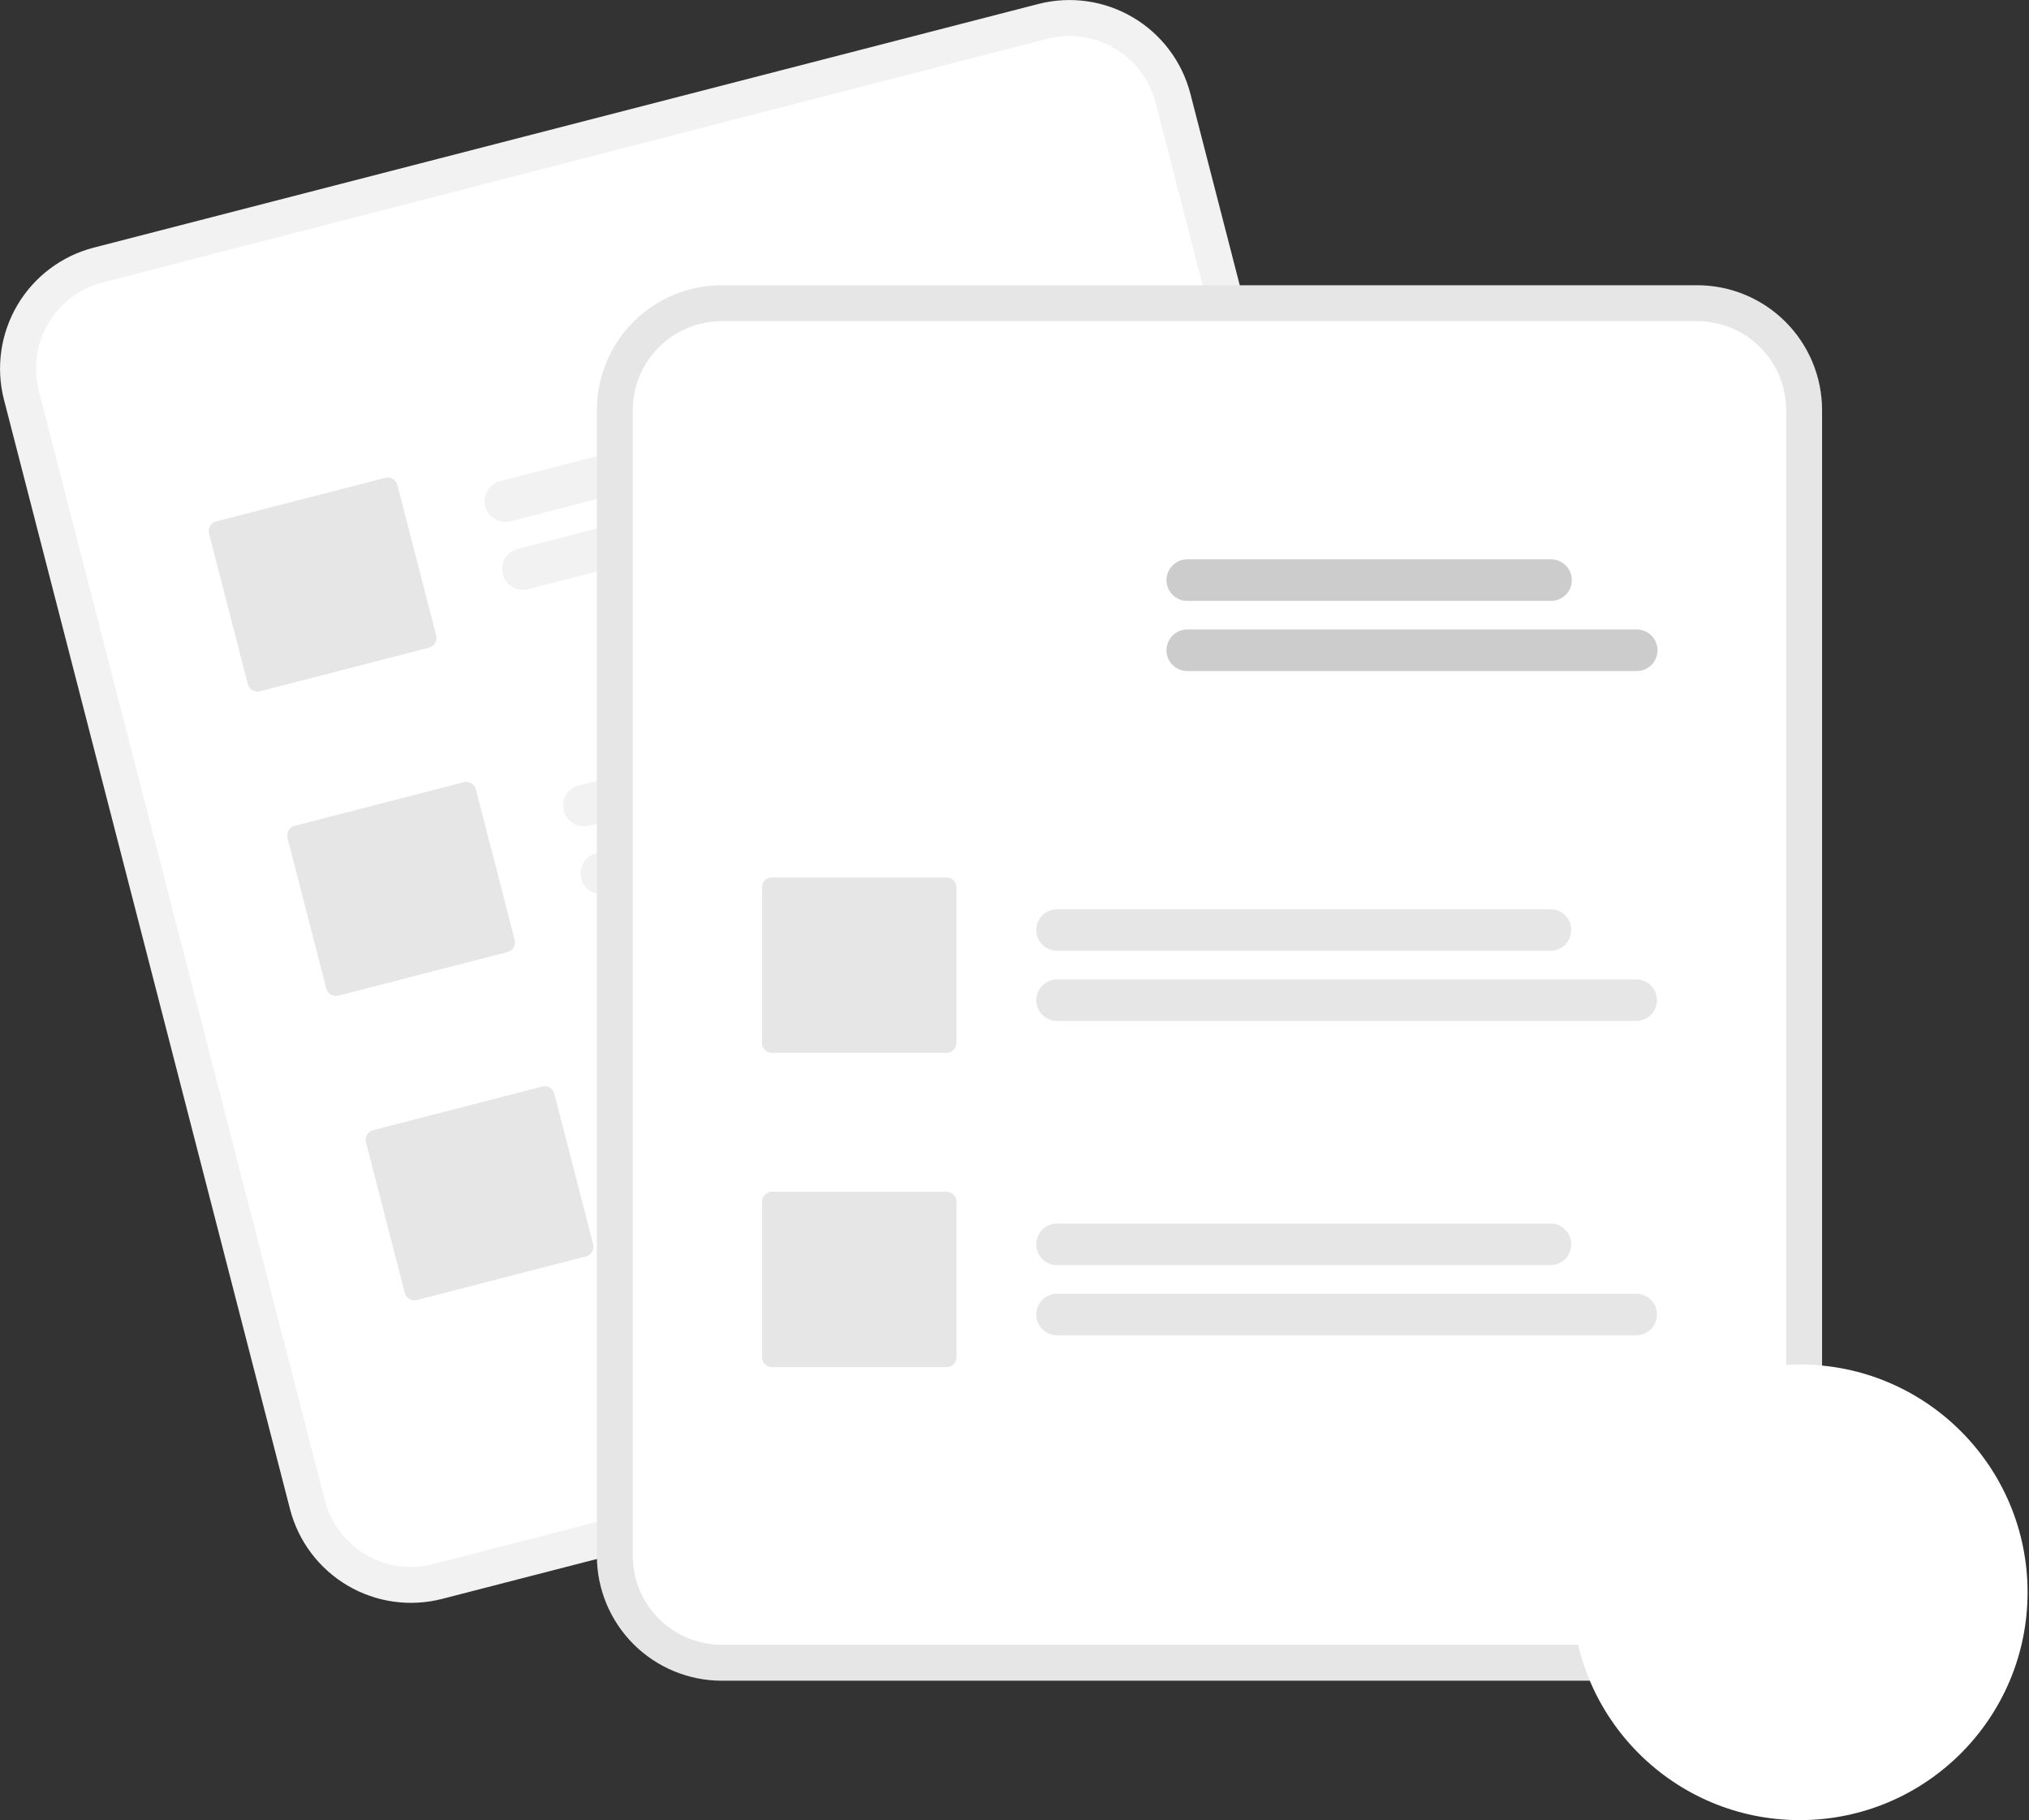 <svg width="446" height="400" viewBox="0 0 446 400" fill="none" xmlns="http://www.w3.org/2000/svg">
<rect x="0" y="0" width="446" height="400" fill="#333333" stroke="none"/>
<g clip-path="url(#clip0_1_556)">
<path d="M228.25 0.872L213.748 4.612L35.083 50.686L20.581 54.426C13.542 56.249 7.514 60.791 3.819 67.053C0.124 73.316 -0.936 80.789 0.872 87.832L63.755 331.678C65.579 338.717 70.12 344.746 76.383 348.44C82.646 352.135 90.118 353.195 97.161 351.387L97.199 351.378L304.793 297.843L304.83 297.834C311.869 296.01 317.898 291.468 321.592 285.206C325.287 278.943 326.347 271.47 324.539 264.427L261.656 20.581C259.832 13.542 255.291 7.514 249.028 3.819C242.766 0.124 235.293 -0.936 228.25 0.872Z" fill="#F2F2F2"/>
<path d="M230.222 8.517L213.045 12.947L39.729 57.642L22.552 62.071C17.54 63.37 13.247 66.604 10.616 71.064C7.985 75.523 7.23 80.845 8.517 85.86L71.4 329.707C72.699 334.719 75.933 339.012 80.393 341.643C84.853 344.275 90.174 345.029 95.19 343.742L95.227 343.732L302.821 290.198L302.859 290.188C307.872 288.889 312.164 285.655 314.795 281.196C317.427 276.736 318.181 271.414 316.894 266.399L254.011 22.552C252.712 17.54 249.478 13.247 245.018 10.616C240.559 7.985 235.237 7.23 230.222 8.517Z" fill="white"/>
<path d="M217.252 87.481L112.235 114.563C111.062 114.865 109.817 114.69 108.774 114.074C107.731 113.459 106.975 112.454 106.672 111.281C106.37 110.108 106.546 108.863 107.161 107.82C107.777 106.776 108.781 106.02 109.954 105.718L214.971 78.636C216.144 78.335 217.388 78.511 218.43 79.127C219.473 79.743 220.228 80.747 220.53 81.919C220.833 83.091 220.657 84.336 220.042 85.379C219.428 86.422 218.424 87.178 217.252 87.481Z" fill="#F2F2F2"/>
<path d="M239.344 97.703L116.084 129.489C114.911 129.792 113.666 129.616 112.623 129C111.58 128.385 110.824 127.38 110.521 126.207C110.219 125.034 110.395 123.789 111.01 122.746C111.626 121.702 112.63 120.946 113.803 120.644L237.063 88.858C238.236 88.555 239.481 88.731 240.524 89.347C241.568 89.962 242.324 90.967 242.626 92.14C242.929 93.313 242.753 94.558 242.137 95.601C241.522 96.644 240.517 97.4 239.344 97.703Z" fill="#F2F2F2"/>
<path d="M234.502 154.372L129.485 181.454C128.904 181.604 128.3 181.638 127.706 181.554C127.112 181.47 126.54 181.27 126.024 180.965C125.507 180.66 125.056 180.257 124.695 179.777C124.335 179.298 124.072 178.753 123.922 178.172C123.772 177.591 123.738 176.986 123.822 176.393C123.906 175.799 124.106 175.227 124.411 174.711C124.716 174.194 125.119 173.742 125.598 173.382C126.078 173.021 126.623 172.759 127.204 172.609L232.221 145.527C232.802 145.377 233.406 145.343 234 145.427C234.594 145.511 235.166 145.711 235.682 146.016C236.199 146.321 236.65 146.724 237.011 147.203C237.371 147.683 237.634 148.228 237.784 148.809C237.934 149.39 237.968 149.994 237.884 150.588C237.8 151.182 237.6 151.754 237.295 152.27C236.99 152.787 236.587 153.238 236.107 153.599C235.628 153.96 235.083 154.222 234.502 154.372Z" fill="#F2F2F2"/>
<path d="M256.594 164.594L133.334 196.38C132.753 196.53 132.149 196.564 131.555 196.48C130.961 196.396 130.39 196.196 129.873 195.891C129.356 195.586 128.905 195.183 128.544 194.703C128.184 194.224 127.921 193.679 127.771 193.098C127.621 192.517 127.587 191.912 127.671 191.319C127.755 190.725 127.955 190.153 128.26 189.637C128.565 189.12 128.968 188.669 129.448 188.308C129.927 187.947 130.472 187.685 131.053 187.535L254.313 155.749C255.486 155.446 256.731 155.622 257.774 156.237C258.818 156.853 259.574 157.858 259.876 159.031C260.179 160.204 260.003 161.449 259.387 162.492C258.772 163.535 257.767 164.291 256.594 164.594Z" fill="#F2F2F2"/>
<path d="M251.752 221.263L146.735 248.345C145.562 248.646 144.318 248.47 143.275 247.854C142.233 247.239 141.477 246.234 141.175 245.062C140.873 243.889 141.048 242.645 141.663 241.602C142.278 240.559 143.282 239.803 144.454 239.5L249.471 212.418C250.644 212.115 251.889 212.291 252.932 212.907C253.975 213.522 254.731 214.527 255.034 215.7C255.336 216.873 255.16 218.118 254.545 219.161C253.929 220.204 252.925 220.96 251.752 221.263Z" fill="#F2F2F2"/>
<path d="M273.844 231.485L150.584 263.271C150.003 263.421 149.398 263.456 148.804 263.372C148.21 263.288 147.638 263.089 147.121 262.784C146.604 262.479 146.152 262.076 145.791 261.596C145.43 261.117 145.167 260.571 145.017 259.99C144.867 259.409 144.833 258.804 144.917 258.209C145.001 257.615 145.202 257.043 145.507 256.527C145.812 256.01 146.216 255.558 146.696 255.198C147.176 254.837 147.722 254.575 148.303 254.426L271.563 222.639C272.736 222.337 273.981 222.513 275.024 223.128C276.067 223.744 276.823 224.749 277.126 225.922C277.428 227.094 277.253 228.339 276.637 229.383C276.022 230.426 275.017 231.182 273.844 231.485Z" fill="#F2F2F2"/>
<path d="M94.307 142.331L57.143 151.915C56.581 152.06 55.984 151.975 55.484 151.68C54.984 151.385 54.621 150.904 54.475 150.342L45.944 117.26C45.8 116.698 45.885 116.101 46.18 115.601C46.475 115.101 46.956 114.738 47.518 114.593L84.683 105.009C85.245 104.864 85.842 104.949 86.342 105.244C86.842 105.539 87.204 106.02 87.35 106.582L95.881 139.664C96.025 140.226 95.941 140.823 95.646 141.323C95.351 141.823 94.869 142.186 94.307 142.331Z" fill="#E6E6E6"/>
<path d="M111.557 209.222L74.393 218.806C73.83 218.951 73.234 218.866 72.734 218.571C72.233 218.276 71.871 217.794 71.725 217.232L63.194 184.151C63.05 183.588 63.134 182.992 63.429 182.492C63.724 181.992 64.206 181.629 64.768 181.483L101.932 171.899C102.495 171.755 103.091 171.84 103.591 172.135C104.092 172.43 104.454 172.911 104.6 173.473L113.131 206.555C113.275 207.117 113.191 207.714 112.896 208.214C112.601 208.714 112.119 209.077 111.557 209.222Z" fill="#E6E6E6"/>
<path d="M128.807 276.113L91.642 285.697C91.08 285.841 90.483 285.757 89.983 285.462C89.483 285.167 89.121 284.685 88.975 284.123L80.444 251.042C80.3 250.479 80.384 249.883 80.679 249.383C80.974 248.883 81.456 248.52 82.018 248.374L119.182 238.79C119.745 238.646 120.341 238.731 120.841 239.026C121.341 239.321 121.704 239.802 121.85 240.364L130.381 273.446C130.525 274.008 130.44 274.605 130.145 275.105C129.85 275.605 129.369 275.967 128.807 276.113Z" fill="#E6E6E6"/>
<path d="M373.089 62.684H158.626C151.354 62.692 144.383 65.585 139.241 70.726C134.1 75.868 131.207 82.839 131.199 90.111V341.935C131.207 349.206 134.1 356.177 139.241 361.319C144.383 366.461 151.354 369.353 158.626 369.361H373.089C380.36 369.353 387.331 366.461 392.473 361.319C397.615 356.177 400.507 349.206 400.515 341.935V90.111C400.507 82.839 397.615 75.868 392.473 70.726C387.331 65.585 380.36 62.692 373.089 62.684Z" fill="#E6E6E6"/>
<path d="M373.089 70.58H158.626C153.447 70.585 148.483 72.645 144.822 76.306C141.16 79.968 139.1 84.932 139.095 90.111V341.935C139.1 347.113 141.16 352.077 144.822 355.739C148.483 359.4 153.447 361.46 158.626 361.466H373.089C378.267 361.46 383.231 359.4 386.893 355.739C390.554 352.077 392.614 347.113 392.62 341.935V90.111C392.614 84.932 390.554 79.968 386.893 76.307C383.231 72.645 378.267 70.585 373.089 70.58Z" fill="white"/>
<path d="M395.62 400C423.27 400 445.686 377.585 445.686 349.934C445.686 322.284 423.27 299.869 395.62 299.869C367.969 299.869 345.554 322.284 345.554 349.934C345.554 377.585 367.969 400 395.62 400Z" fill="white"/>
<path d="M419.564 343.404H402.15V325.99C402.15 324.258 401.462 322.597 400.237 321.372C399.013 320.147 397.352 319.459 395.62 319.459C393.888 319.459 392.227 320.147 391.002 321.372C389.777 322.597 389.089 324.258 389.089 325.99V343.404H371.675C369.943 343.404 368.282 344.092 367.058 345.317C365.833 346.541 365.145 348.202 365.145 349.934C365.145 351.666 365.833 353.327 367.058 354.552C368.282 355.777 369.943 356.465 371.675 356.465H389.089V373.879C389.089 375.611 389.777 377.272 391.002 378.496C392.227 379.721 393.888 380.409 395.62 380.409C397.352 380.409 399.013 379.721 400.237 378.496C401.462 377.272 402.15 375.611 402.15 373.879V356.465H419.564C421.296 356.465 422.957 355.777 424.182 354.552C425.407 353.327 426.095 351.666 426.095 349.934C426.095 348.202 425.407 346.541 424.182 345.317C422.957 344.092 421.296 343.404 419.564 343.404Z" fill="white"/>
<path d="M340.812 208.956H232.359C231.759 208.957 231.165 208.839 230.61 208.61C230.055 208.381 229.551 208.045 229.127 207.62C228.702 207.196 228.365 206.692 228.135 206.138C227.905 205.584 227.787 204.989 227.787 204.389C227.787 203.789 227.905 203.194 228.135 202.64C228.365 202.086 228.702 201.582 229.127 201.158C229.551 200.734 230.055 200.397 230.61 200.168C231.165 199.939 231.759 199.821 232.359 199.822H340.812C342.022 199.823 343.183 200.305 344.038 201.161C344.894 202.018 345.374 203.179 345.374 204.389C345.374 205.599 344.894 206.76 344.038 207.617C343.183 208.473 342.022 208.955 340.812 208.956Z" fill="#E6E6E6"/>
<path d="M359.652 224.371H232.359C231.759 224.371 231.165 224.254 230.61 224.024C230.055 223.795 229.551 223.459 229.127 223.035C228.702 222.611 228.365 222.107 228.135 221.552C227.905 220.998 227.787 220.404 227.787 219.803C227.787 219.203 227.905 218.609 228.135 218.054C228.365 217.5 228.702 216.996 229.127 216.572C229.551 216.148 230.055 215.812 230.61 215.582C231.165 215.353 231.759 215.236 232.359 215.236H359.652C360.863 215.236 362.025 215.717 362.881 216.574C363.738 217.43 364.219 218.592 364.219 219.803C364.219 221.015 363.738 222.176 362.881 223.033C362.025 223.889 360.863 224.371 359.652 224.371Z" fill="#E6E6E6"/>
<path d="M340.812 278.036H232.359C231.759 278.036 231.165 277.919 230.61 277.689C230.055 277.46 229.551 277.124 229.127 276.7C228.702 276.276 228.365 275.772 228.135 275.217C227.905 274.663 227.787 274.069 227.787 273.468C227.787 272.868 227.905 272.274 228.135 271.719C228.365 271.165 228.702 270.661 229.127 270.237C229.551 269.813 230.055 269.477 230.61 269.247C231.165 269.018 231.759 268.9 232.359 268.901H340.812C342.023 268.901 343.185 269.382 344.042 270.239C344.898 271.095 345.379 272.257 345.379 273.468C345.379 274.68 344.898 275.841 344.042 276.698C343.185 277.554 342.023 278.036 340.812 278.036Z" fill="#E6E6E6"/>
<path d="M359.652 293.45H232.359C231.759 293.451 231.165 293.333 230.61 293.104C230.055 292.874 229.551 292.538 229.127 292.114C228.702 291.69 228.365 291.186 228.135 290.632C227.905 290.077 227.787 289.483 227.787 288.883C227.787 288.282 227.905 287.688 228.135 287.134C228.365 286.579 228.702 286.076 229.127 285.651C229.551 285.227 230.055 284.891 230.61 284.662C231.165 284.432 231.759 284.315 232.359 284.315H359.652C360.252 284.315 360.846 284.432 361.401 284.662C361.956 284.891 362.46 285.227 362.885 285.651C363.309 286.076 363.646 286.579 363.876 287.134C364.106 287.688 364.224 288.282 364.224 288.883C364.224 289.483 364.106 290.077 363.876 290.632C363.646 291.186 363.309 291.69 362.885 292.114C362.46 292.538 361.956 292.874 361.401 293.104C360.846 293.333 360.252 293.451 359.652 293.45Z" fill="#E6E6E6"/>
<path d="M208.065 231.368H169.685C169.105 231.368 168.548 231.137 168.137 230.726C167.727 230.315 167.496 229.759 167.495 229.178V195.014C167.496 194.434 167.727 193.877 168.137 193.466C168.548 193.056 169.105 192.825 169.685 192.824H208.065C208.646 192.825 209.203 193.056 209.613 193.466C210.024 193.877 210.255 194.434 210.255 195.014V229.178C210.255 229.759 210.024 230.315 209.613 230.726C209.203 231.137 208.646 231.368 208.065 231.368Z" fill="#E6E6E6"/>
<path d="M208.065 300.447H169.685C169.105 300.447 168.548 300.216 168.137 299.805C167.727 299.395 167.496 298.838 167.495 298.257V264.094C167.496 263.513 167.727 262.956 168.137 262.546C168.548 262.135 169.105 261.904 169.685 261.904H208.065C208.646 261.904 209.203 262.135 209.613 262.546C210.024 262.956 210.255 263.513 210.255 264.094V298.257C210.255 298.838 210.024 299.395 209.613 299.805C209.203 300.216 208.646 300.447 208.065 300.447Z" fill="#E6E6E6"/>
<path d="M340.932 132.057H260.975C259.763 132.057 258.602 131.576 257.745 130.72C256.889 129.863 256.408 128.701 256.408 127.49C256.408 126.279 256.889 125.117 257.745 124.261C258.602 123.404 259.763 122.923 260.975 122.923H340.932C342.144 122.923 343.305 123.404 344.162 124.261C345.018 125.117 345.5 126.279 345.5 127.49C345.5 128.701 345.018 129.863 344.162 130.72C343.305 131.576 342.144 132.057 340.932 132.057Z" fill="#CCCCCC"/>
<path d="M359.772 147.472H260.975C260.375 147.472 259.781 147.354 259.227 147.124C258.673 146.895 258.169 146.558 257.745 146.134C257.321 145.71 256.985 145.206 256.755 144.652C256.526 144.098 256.408 143.504 256.408 142.904C256.408 142.305 256.526 141.711 256.755 141.157C256.985 140.603 257.321 140.099 257.745 139.675C258.169 139.251 258.673 138.914 259.227 138.685C259.781 138.455 260.375 138.337 260.975 138.337H359.772C360.983 138.337 362.145 138.818 363.002 139.675C363.858 140.531 364.339 141.693 364.339 142.904C364.339 144.116 363.858 145.277 363.002 146.134C362.145 146.991 360.983 147.472 359.772 147.472Z" fill="#CCCCCC"/>
<path d="M243.279 166.152H169.565C168.984 166.151 168.428 165.92 168.017 165.51C167.606 165.099 167.375 164.543 167.375 163.962V106.432C167.375 105.852 167.606 105.295 168.017 104.885C168.428 104.474 168.984 104.243 169.565 104.242H243.279C243.859 104.243 244.416 104.474 244.827 104.885C245.237 105.295 245.468 105.852 245.469 106.432V163.962C245.468 164.543 245.237 165.099 244.827 165.51C244.416 165.92 243.859 166.151 243.279 166.152Z" fill="white"/>
</g>
<defs>
<clipPath id="clip0_1_556">
<rect width="445.686" height="400" fill="white"/>
</clipPath>
</defs>
</svg>
